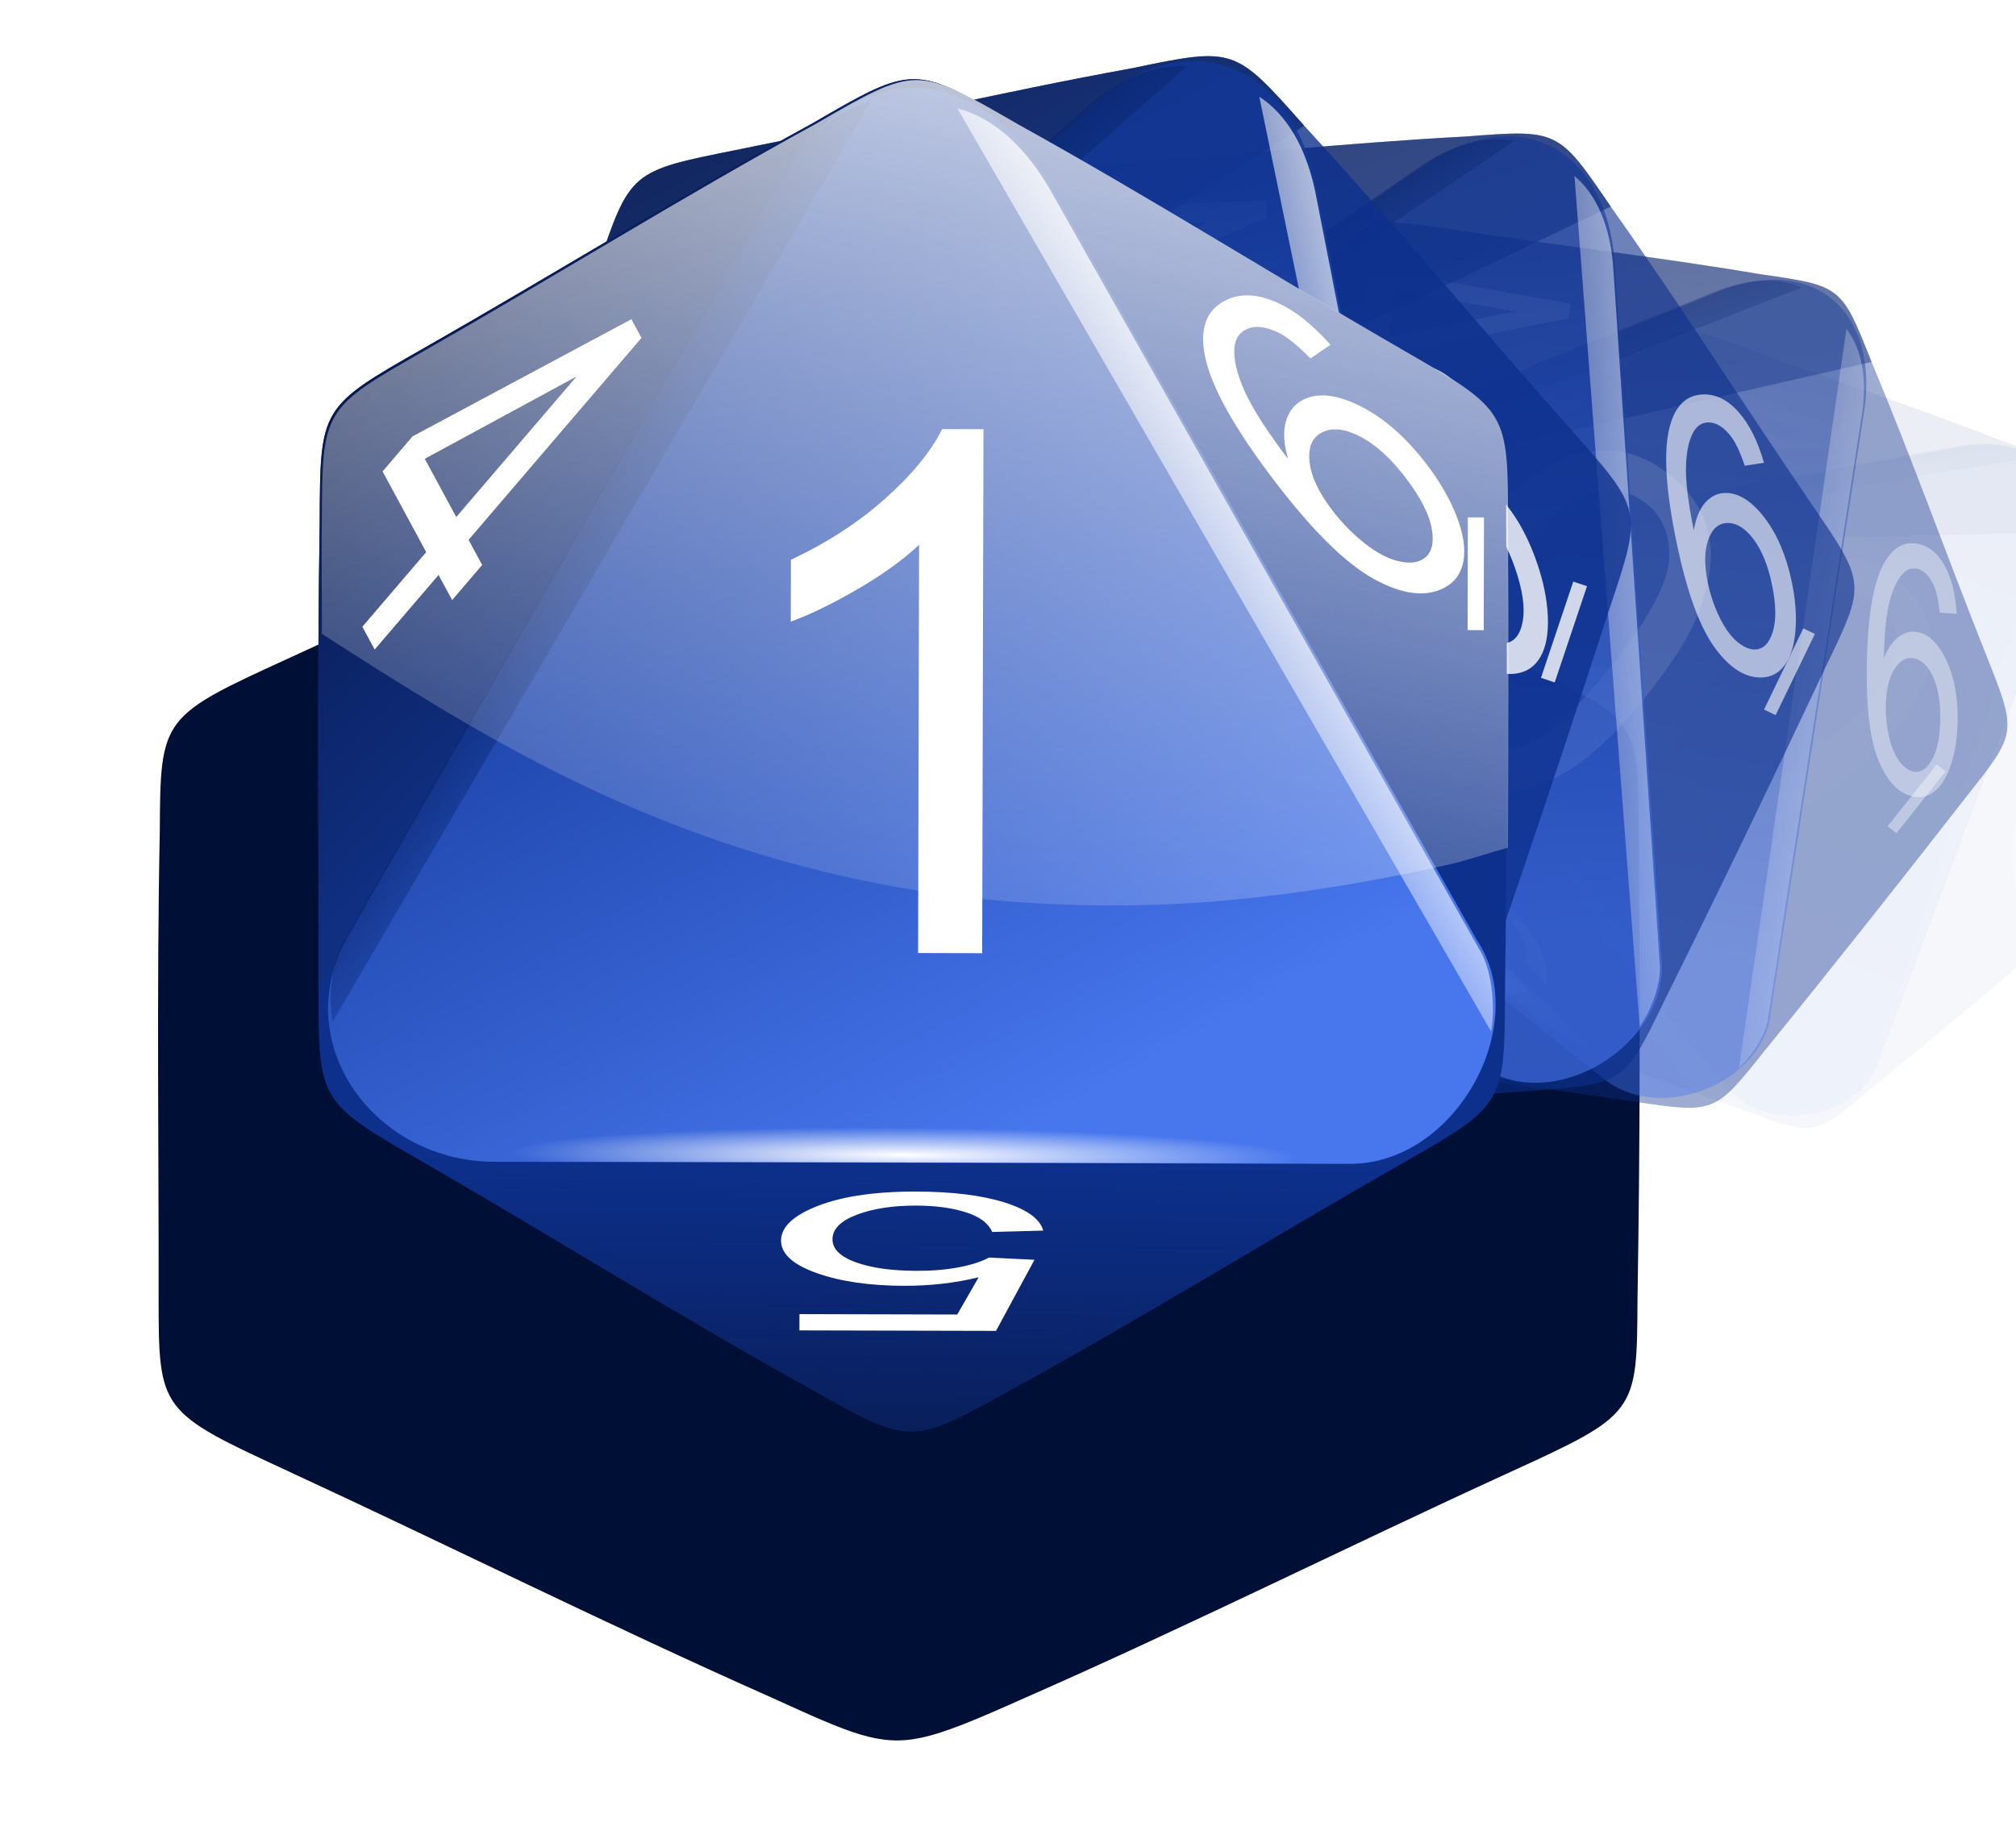 <svg enable-background="new 0 0 595.275 841.89" height="409.23" viewBox="0 0 446.57 409.23" width="446.57" xmlns="http://www.w3.org/2000/svg" xmlns:xlink="http://www.w3.org/1999/xlink"><filter id="a" color-interpolation-filters="sRGB" height="1.451" width="1.513" x="-.257" y="-.225"><feGaussianBlur stdDeviation="4.156"/></filter><filter id="b" color-interpolation-filters="sRGB" height="1.235" width="1.245" x="-.123" y="-.118"><feGaussianBlur stdDeviation="1.065"/></filter><filter id="c" color-interpolation-filters="sRGB"><feGaussianBlur stdDeviation=".319"/></filter><linearGradient id="d" gradientTransform="matrix(.225 .27 -.27 .225 -627.406 801.284)" gradientUnits="userSpaceOnUse" x1="-39.068" x2="-38.891" xlink:href="#e" y1="661.931" y2="647.789"/><linearGradient id="e"><stop offset="0" stop-color="#091d55"/><stop offset="1" stop-color="#091d55" stop-opacity="0"/></linearGradient><linearGradient id="f" gradientTransform="matrix(.225 .27 -.27 .225 -627.406 801.284)" gradientUnits="userSpaceOnUse" x1="-64.347" x2="-50.647" xlink:href="#g" y1="607.838" y2="621.361"/><linearGradient id="g"><stop offset="0" stop-color="#071848"/><stop offset="1" stop-color="#102f81"/></linearGradient><linearGradient id="h" gradientTransform="matrix(.225 .27 -.27 .225 -627.406 801.284)" gradientUnits="userSpaceOnUse" x1="-29.345" x2="-48.437" xlink:href="#i" y1="643.9" y2="609.605"/><linearGradient id="i"><stop offset="0" stop-color="#4776ed"/><stop offset="1" stop-color="#123797"/></linearGradient><linearGradient id="j" gradientTransform="matrix(.225 .27 -.27 .225 -627.116 801.486)" gradientUnits="userSpaceOnUse" x1="-22.107" x2="-31.499" xlink:href="#k" y1="616.999" y2="623.034"/><linearGradient id="k"><stop offset="0" stop-color="#fff"/><stop offset="1" stop-color="#fff" stop-opacity="0"/></linearGradient><linearGradient id="l" gradientTransform="matrix(.225 .27 -.27 .225 -627.61 800.725)" gradientUnits="userSpaceOnUse" x1="-55.813" x2="-46.813" xlink:href="#m" y1="616.015" y2="621.89"/><linearGradient id="m"><stop offset="0" stop-color="#081e58"/><stop offset="1" stop-color="#0d308d" stop-opacity="0"/></linearGradient><radialGradient id="n" cx="-29.566" cy="763.409" gradientTransform="matrix(.232 .28 -.019 .016 -789.327 932.374)" gradientUnits="userSpaceOnUse" r="17.732" xlink:href="#k"/><filter id="o" color-interpolation-filters="sRGB"><feGaussianBlur stdDeviation=".93"/></filter><linearGradient id="p" gradientTransform="matrix(.321 .255 -.255 .321 -553.846 731.771)" gradientUnits="userSpaceOnUse" x1="-39.068" x2="-38.891" xlink:href="#e" y1="661.931" y2="647.789"/><linearGradient id="q" gradientTransform="matrix(.321 .255 -.255 .321 -553.846 731.771)" gradientUnits="userSpaceOnUse" x1="-64.347" x2="-50.647" xlink:href="#g" y1="607.838" y2="621.361"/><linearGradient id="r" gradientTransform="matrix(.321 .255 -.255 .321 -553.846 731.771)" gradientUnits="userSpaceOnUse" x1="-29.345" x2="-48.437" xlink:href="#i" y1="643.9" y2="609.605"/><linearGradient id="s" gradientTransform="matrix(.321 .255 -.255 .321 -553.466 731.933)" gradientUnits="userSpaceOnUse" x1="-22.107" x2="-31.499" xlink:href="#k" y1="616.999" y2="623.034"/><linearGradient id="t" gradientTransform="matrix(.321 .255 -.255 .321 -554.211 731.181)" gradientUnits="userSpaceOnUse" x1="-55.813" x2="-46.813" xlink:href="#m" y1="616.015" y2="621.89"/><radialGradient id="u" cx="-29.566" cy="763.409" gradientTransform="matrix(.331 .266 -.018 .023 -707.891 919.777)" gradientUnits="userSpaceOnUse" r="17.732" xlink:href="#k"/><filter id="v" color-interpolation-filters="sRGB"><feGaussianBlur stdDeviation=".702"/></filter><linearGradient id="w" gradientTransform="matrix(.422 .204 -.204 .422 -588.075 664.897)" gradientUnits="userSpaceOnUse" x1="-39.068" x2="-38.891" xlink:href="#e" y1="661.931" y2="647.789"/><linearGradient id="x" gradientTransform="matrix(.422 .204 -.204 .422 -588.075 664.897)" gradientUnits="userSpaceOnUse" x1="-64.347" x2="-50.647" xlink:href="#g" y1="607.838" y2="621.361"/><linearGradient id="y" gradientTransform="matrix(.422 .204 -.204 .422 -588.075 664.897)" gradientUnits="userSpaceOnUse" x1="-29.345" x2="-48.437" xlink:href="#i" y1="643.9" y2="609.605"/><linearGradient id="z" gradientTransform="matrix(.422 .204 -.204 .422 -587.61 664.984)" gradientUnits="userSpaceOnUse" x1="-22.107" x2="-31.499" xlink:href="#k" y1="616.999" y2="623.034"/><linearGradient id="A" gradientTransform="matrix(.422 .204 -.204 .422 -588.629 664.331)" gradientUnits="userSpaceOnUse" x1="-55.813" x2="-46.813" xlink:href="#m" y1="616.015" y2="621.89"/><radialGradient id="B" cx="-29.566" cy="763.409" gradientTransform="matrix(.436 .213 -.015 .03 -712.762 913.119)" gradientUnits="userSpaceOnUse" r="17.732" xlink:href="#k"/><filter id="C" color-interpolation-filters="sRGB"><feGaussianBlur stdDeviation=".4"/></filter><linearGradient id="D" gradientTransform="matrix(.5 .168 -.168 .5 -614.429 613.888)" gradientUnits="userSpaceOnUse" x1="-39.068" x2="-38.891" xlink:href="#e" y1="661.931" y2="647.789"/><linearGradient id="E" gradientTransform="matrix(.5 .168 -.168 .5 -614.429 613.888)" gradientUnits="userSpaceOnUse" x1="-64.347" x2="-50.647" xlink:href="#g" y1="607.838" y2="621.361"/><linearGradient id="F" gradientTransform="matrix(.5 .168 -.168 .5 -614.429 613.888)" gradientUnits="userSpaceOnUse" x1="-29.345" x2="-48.437" xlink:href="#i" y1="643.9" y2="609.605"/><linearGradient id="G" gradientTransform="matrix(.5 .168 -.168 .5 -613.898 613.918)" gradientUnits="userSpaceOnUse" x1="-22.107" x2="-31.499" xlink:href="#k" y1="616.999" y2="623.034"/><linearGradient id="H" gradientTransform="matrix(.5 .168 -.168 .5 -615.128 613.334)" gradientUnits="userSpaceOnUse" x1="-55.813" x2="-46.813" xlink:href="#m" y1="616.015" y2="621.89"/><radialGradient id="I" cx="-29.566" cy="763.409" gradientTransform="matrix(.517 .176 -.012 .036 -718.325 908.612)" gradientUnits="userSpaceOnUse" r="17.732" xlink:href="#k"/><linearGradient id="J" gradientUnits="userSpaceOnUse" x1="172.162" x2="172.265" xlink:href="#e" y1="528.365" y2="520.13"/><linearGradient id="K" gradientUnits="userSpaceOnUse" x1="157.442" x2="165.42" xlink:href="#g" y1="496.867" y2="504.742"/><linearGradient id="L" gradientUnits="userSpaceOnUse" x1="177.823" x2="166.706" xlink:href="#i" y1="517.866" y2="497.896"/><linearGradient id="M" gradientUnits="userSpaceOnUse" x1="182.604" x2="177.135" xlink:href="#k" y1="502.046" y2="505.56"/><linearGradient id="N" gradientUnits="userSpaceOnUse" x1="161.485" x2="166.725" xlink:href="#m" y1="501.294" y2="504.714"/><radialGradient id="O" cx="-29.566" cy="763.409" gradientTransform="matrix(.603 .003 -0 .042 189.555 488.106)" gradientUnits="userSpaceOnUse" r="17.732" xlink:href="#k"/><linearGradient id="P" gradientUnits="userSpaceOnUse" x1="217.386" x2="206.945" xlink:href="#k" y1="2745.87" y2="2790.395"/><g transform="matrix(6.667 0 0 6.667 -1137.602 -18351.095)"><path d="m-1013.199 1146.798c-.824 0-1.668.482-3.313 1.438-4.329 2.37-8.461 4.946-12.719 7.375-3.396 1.936-3.423 1.949-3.438 5.688-.085 5.184-.024 10.723-.031 15.219 0 3.738.015 3.767 3.406 5.719 4.246 2.449 8.369 5.016 12.688 7.406 2.05 1.161 2.81 1.599 3.906 1.313.658-.172 1.447-.592 2.687-1.281 4.33-2.37 8.462-4.946 12.719-7.375 3.396-1.936 3.392-1.949 3.406-5.688.07-5.065.07-10.148.031-15.25.004-3.738.012-3.736-3.375-5.688-4.246-2.449-8.369-5.047-12.687-7.438-1.65-.955-2.458-1.433-3.281-1.438z" fill="#000f36" filter="url(#a)" transform="matrix(1.266 0 0 1.016 1483.3 1600.27)"/><g filter="url(#b)" transform="matrix(1.219 0 0 1.219 1211.12 1640.21)"><path d="m-799.077 924.468c-2.299-.896-4.618-1.657-6.917-2.506-1.833-.678-1.838-.679-3.274.518-2.012 1.634-4.124 3.444-5.848 4.887-1.433 1.2-1.433 1.205-1.091 3.13.427 2.413.764 4.83 1.237 7.252.344 1.853.345 1.852 2.112 2.528 2.299.896 4.618 1.657 6.917 2.506 1.833.678 1.831.67 3.267-.526 1.962-1.602 3.907-3.232 5.848-4.887 1.433-1.2 1.44-1.197 1.098-3.121-.427-2.413-.764-4.83-1.237-7.252-.329-1.877-.323-1.883-2.112-2.528z" fill="#0d308d" filter="url(#c)" opacity=".2"/><path d="m-816.207 930.496c.427 2.413.764 4.83 1.237 7.252.344 1.853.345 1.852 2.112 2.528 2.299.896 4.618 1.657 6.917 2.506 7.447-3.272-6.879-19.973-10.266-12.286z" fill="url(#d)" filter="url(#c)" opacity=".2"/><path d="m-799.077 924.468c-2.299-.896-4.618-1.657-6.917-2.506-1.833-.678-1.838-.679-3.274.518-2.012 1.634-4.124 3.444-5.848 4.887l18.151-.37c-.329-1.877-.323-1.883-2.112-2.528z" fill="url(#f)" filter="url(#c)" opacity=".2"/><path d="m-800.304 924.694-13.982 2.526c-1.853.427-2.389 2.656-1.204 4.134l9.012 10.785c1.117 1.337 3.685.805 4.137-.76l4.935-13.192c.93-2.371-.456-4.031-2.898-3.494z" fill="url(#h)" filter="url(#c)" opacity=".2"/><g fill="#fff"><g filter="url(#c)" opacity=".2" transform="matrix(.641 .767 -.767 .641 -83.196 5.875)"><path d="m244.709 1147.723c0-1.009.104-1.822.312-2.437s.516-1.09.926-1.424c.41-.334.925-.501 1.546-.501.458 0 .86.092 1.205.277.345.184.631.45.856.798.225.347.402.771.53 1.269.128.499.192 1.171.192 2.018 0 1.002-.103 1.81-.309 2.425-.206.615-.513 1.091-.923 1.427-.41.336-.927.504-1.552.504-.823 0-1.469-.295-1.939-.885-.563-.71-.844-1.867-.844-3.47zm1.077 0c0 1.401.164 2.334.492 2.798s.733.696 1.214.696c.481 0 .886-.233 1.214-.699.328-.466.492-1.397.492-2.795-0-1.405-.164-2.339-.492-2.801-.328-.462-.737-.693-1.226-.693-.481 0-.866.204-1.153.611-.361.52-.542 1.481-.542 2.882z"/></g><g filter="url(#c)" opacity=".2" transform="matrix(-1.082 -1.295 .455 -.38 -83.196 5.875)"><path d="m-147.917-1952.313.494-.042c.037.24.121.421.255.542.133.121.294.182.482.182.226 0 .418-.085.575-.256.157-.171.235-.397.235-.679 0-.268-.075-.48-.226-.635-.151-.155-.348-.233-.592-.233-.152 0-.288.034-.41.103-.122.069-.218.158-.287.268l-.442-.058.371-1.967h1.905v.449h-1.529l-.206 1.029c.23-.16.471-.24.724-.24.334 0.0.617.116.847.348.23.232.345.529.345.894-0.0.347-.101.646-.303.899-.246.31-.581.465-1.006.465-.348 0-.633-.098-.853-.293-.22-.195-.346-.454-.378-.776z"/></g><g filter="url(#c)" opacity=".2" transform="matrix(.699 .304 -.289 1.305 -83.196 5.875)"><path d="m-662.363 865.069-.529.041c-.047-.209-.114-.361-.201-.455-.144-.152-.321-.228-.532-.228-.169 0-.318.047-.446.142-.168.122-.3.3-.396.535-.097.234-.147.568-.151 1.002.128-.195.285-.34.47-.434.185-.095.379-.142.582-.142.355 0 .657.131.906.392.249.261.374.599.374 1.012-0.0.272-.059.525-.176.758-.117.234-.278.412-.483.536s-.437.186-.698.186c-.443 0-.805-.163-1.085-.489-.28-.326-.42-.864-.42-1.612-0-.837.155-1.446.464-1.827.27-.331.634-.497 1.091-.497.341 0.0.62.096.838.287.218.191.348.455.392.792zm-2.172 1.868c0 .183.039.359.117.526.078.167.187.295.327.383.14.088.287.132.44.132.225 0 .418-.091.579-.272.162-.181.242-.428.242-.739-0-.3-.08-.535-.239-.708-.16-.172-.361-.259-.603-.259-.24 0-.444.086-.612.259s-.251.399-.251.678z"/></g><path d="m256.582 1144.783h.264v1.845h-.264z" filter="url(#c)" opacity=".2" transform="matrix(.641 .767 -.767 .641 -83.196 5.875)"/><g filter="url(#c)" opacity=".2" transform="matrix(-.273 .691 -1.442 -.013 -83.196 5.875)"><path d="m1333.792 251.265v-1.114h-2.019v-.524l2.124-3.016h.467v3.016h.629v.524h-.629v1.114zm0-1.638v-2.098l-1.457 2.098z" fill="#fff"/></g></g><path d="m-803.335 942.516c.377-.221.805-.661.915-1.043.003-.007.006-.015.01-.022l4.94-13.201c.349-.891.334-1.614.086-2.132z" fill="url(#j)" filter="url(#c)" opacity=".2"/><path d="m-815.404 927.904c.284-.331.793-.675 1.189-.716.008-.002.016-.004.024-.006l13.868-2.516c.939-.186 1.648-.042 2.113.294z" fill="url(#l)" filter="url(#c)" opacity=".2"/><path d="m-815.257 930.665 8.828 10.564-.472.394-8.828-10.564z" fill="url(#n)" filter="url(#c)" opacity=".2"/></g><g filter="url(#o)" transform="matrix(1.219 0 0 1.219 1107.92 1648.64)"><path d="m-720.897 913.047c-2.839-.481-5.667-.802-8.494-1.23-2.255-.342-2.26-.342-3.618 1.364-1.913 2.342-3.899 4.909-5.528 6.964-1.354 1.71-1.352 1.715-.508 3.834 1.058 2.656 2.013 5.338 3.126 7.993.83 2.036.831 2.035 3.01 2.39 2.839.481 5.667.802 8.494 1.23 2.255.342 2.25.334 3.608-1.372 1.863-2.293 3.701-4.615 5.528-6.964 1.354-1.71 1.362-1.707.518-3.826-1.058-2.656-2.013-5.338-3.126-7.993-.82-2.067-.814-2.075-3.01-2.39z" fill="#0d308d" opacity=".4"/><path d="m-739.045 923.979c1.058 2.656 2.013 5.338 3.126 7.993.83 2.036.831 2.035 3.01 2.39 2.839.481 5.667.802 8.494 1.23 7.736-5.497-12.575-21.195-14.63-11.613z" fill="url(#p)" opacity=".4"/><path d="m-720.897 913.047c-2.839-.481-5.667-.802-8.494-1.23-2.255-.342-2.26-.342-3.618 1.364-1.913 2.342-3.899 4.909-5.528 6.964l20.651-4.709c-.82-2.067-.814-2.075-3.01-2.39z" fill="url(#q)" opacity=".4"/><path d="m-722.246 913.594-15.378 6.188c-2.017.925-2.102 3.599-.4 5.007l12.843 10.194c1.593 1.264 4.4.05 4.547-1.845l2.524-16.237c.503-2.929-1.473-4.497-4.136-3.307z" fill="url(#r)" opacity=".4"/><g fill="#fff"><path d="m1.659 1174.261c-0-1.177.121-2.125.363-2.843.242-.718.602-1.272 1.08-1.661.478-.389 1.079-.584 1.804-.584.534 0 1.003.108 1.406.323.403.215.736.525.999.931.263.405.469.899.618 1.481.149.582.224 1.367.224 2.354-0 1.169-.12 2.112-.36 2.829-.24.718-.599 1.273-1.077 1.664-.478.392-1.081.588-1.81.588-.96 0-1.714-.344-2.262-1.033-.657-.829-.985-2.179-.985-4.049zm1.257 0c-0 1.635.191 2.723.574 3.264.383.541.855.812 1.416.812.562 0 1.034-.272 1.416-.815.383-.543.574-1.63.574-3.261-0-1.639-.191-2.729-.574-3.268-.383-.539-.859-.808-1.43-.808-.562 0-1.01.238-1.345.713-.421.607-.632 1.728-.632 3.363z" opacity=".4" transform="matrix(.783 .622 -.622 .783 0 0)"/><path d="m-4.399-1999.637.576-.049c.043.281.142.491.297.633.155.141.343.212.562.212.264 0 .488-.1.671-.299.183-.199.274-.463.274-.793-0-.313-.088-.56-.264-.741-.176-.181-.406-.271-.69-.271-.177 0-.336.04-.479.12-.142.08-.254.184-.335.312l-.515-.067.433-2.295h2.222v.524h-1.783l-.241 1.201c.268-.187.55-.28.844-.28.39 0 .719.135.988.405.268.27.402.618.402 1.042-0.0.405-.118.754-.354 1.049-.287.362-.678.543-1.174.543-.406 0-.738-.114-.995-.341-.257-.228-.404-.529-.44-.905z" opacity=".4" transform="matrix(-1.322 -1.049 .368 -.464 0 0)"/><path d="m-938.83 799.971-.617.048c-.055-.244-.133-.421-.234-.531-.168-.177-.375-.266-.621-.266-.198 0-.371.055-.521.166-.195.143-.349.351-.462.624-.113.274-.171.663-.176 1.169.149-.228.332-.397.548-.507.216-.11.443-.166.679-.166.414 0.0.766.152 1.057.457s.436.698.436 1.181c-0.0.317-.068.612-.205.884s-.325.481-.564.626c-.239.145-.51.217-.814.217-.517 0-.939-.19-1.266-.571-.326-.38-.49-1.007-.49-1.881 0-.977.18-1.687.541-2.131.315-.386.739-.579 1.272-.579.398 0.0.724.112.978.334.254.223.406.531.457.924zm-2.535 2.179c0 .214.045.418.136.614.091.195.218.344.381.447.163.102.334.153.514.153.262 0 .487-.106.676-.317.189-.211.283-.499.283-.862-0-.349-.093-.625-.279-.826-.186-.201-.421-.302-.703-.302-.28 0-.518.101-.714.302-.195.201-.293.465-.293.791z" opacity=".4" transform="matrix(.746 .156 -.019 1.336 0 0)"/><path d="m15.511 1170.831h.307v2.152h-.307z" opacity=".4" transform="matrix(.783 .622 -.622 .783 0 0)"/><path d="m1090.325 419.923v-1.3h-2.356v-.611l2.478-3.519h.544v3.519h.733v.611h-.733v1.3zm0-1.911v-2.448l-1.7 2.448z" opacity=".4" transform="matrix(-.128 .732 -1.415 .279 0 0)"/></g><path d="m-721.5 934.673c.378-.341.764-.945.8-1.408.002-.009.004-.019.006-.028l2.527-16.249c.189-1.1 0-1.923-.405-2.456z" fill="url(#s)" opacity=".4"/><path d="m-738.739 920.827c.246-.446.747-.958 1.19-1.098.009-.004.017-.008.026-.012l15.251-6.149c1.029-.434 1.873-.437 2.484-.163z" fill="url(#t)" opacity=".4"/><path d="m-737.92 923.947 12.58 9.986-.446.562-12.58-9.986z" fill="url(#u)" opacity=".4"/></g><g filter="url(#v)" transform="matrix(1.219 0 0 1.219 1107.92 1649.15)"><path d="m-728.95 908.871c-3.286.175-6.521.525-9.78.756-2.6.183-2.606.185-3.693 2.428-1.547 3.091-3.118 6.45-4.42 9.15-1.081 2.245-1.078 2.252.394 4.402 1.845 2.697 3.582 5.448 5.487 8.13 1.436 2.063 1.437 2.061 3.955 1.911 3.286-.175 6.521-.525 9.78-.756 2.6-.183 2.593-.191 3.68-2.434 1.504-3.024 2.971-6.073 4.42-9.15 1.081-2.245 1.092-2.245-.381-4.395-1.845-2.697-3.582-5.448-5.487-8.13-1.432-2.1-1.427-2.11-3.955-1.911z" fill="#0d308d" opacity=".6"/><path d="m-746.448 925.606c1.845 2.697 3.582 5.448 5.487 8.13 1.436 2.063 1.437 2.061 3.955 1.911 3.286-.175 6.521-.525 9.78-.756 7.249-8.067-19.33-20.485-19.223-9.285z" fill="url(#w)" opacity=".6"/><path d="m-728.95 908.871c-3.286.175-6.521.525-9.78.756-2.6.183-2.606.185-3.693 2.428-1.547 3.091-3.118 6.45-4.42 9.15l21.848-10.423c-1.432-2.1-1.427-2.11-3.955-1.911z" fill="url(#x)" opacity=".6"/><path d="m-730.317 909.819-15.598 10.751c-2.017 1.537-1.443 4.539.808 5.683l16.874 8.151c2.092 1.011 4.919-1.046 4.608-3.196l-1.252-18.738c-.173-3.392-2.769-4.646-5.44-2.652z" fill="url(#y)" opacity=".6"/><g fill="#fff"><path d="m-262.604 1147.948c0-1.346.138-2.429.415-3.249.277-.82.688-1.453 1.234-1.898.546-.445 1.233-.668 2.061-.668.611 0 1.146.123 1.607.369.461.246.841.601 1.141 1.064.3.463.536 1.027.707 1.693.171.665.256 1.562.256 2.69-0 1.335-.137 2.413-.411 3.234-.274.82-.685 1.454-1.231 1.902-.546.448-1.236.672-2.069.672-1.097 0-1.959-.393-2.585-1.18-.751-.947-1.126-2.49-1.126-4.627zm1.436 0c0 1.869.219 3.112.656 3.731.437.619.977.928 1.619.928.642 0 1.181-.311 1.619-.932.437-.621.656-1.863.656-3.727-0-1.874-.219-3.119-.656-3.735-.437-.616-.982-.924-1.634-.924-.642 0-1.154.272-1.537.815-.481.694-.722 1.975-.722 3.843z" opacity=".6" transform="matrix(.9 .435 -.435 .9 0 0)"/><path d="m151.686-1957.76.658-.056c.049.321.162.561.34.723.178.161.392.242.643.242.302 0 .557-.114.766-.341.209-.228.314-.53.314-.906 0-.358-.1-.64-.301-.847s-.464-.31-.789-.31c-.202 0-.384.046-.547.138-.163.092-.29.211-.383.357l-.589-.077.495-2.623h2.54v.599h-2.038l-.275 1.373c.307-.214.628-.321.965-.321.446 0 .822.154 1.129.463.307.309.46.706.46 1.191 0 .462-.135.862-.404 1.198-.327.413-.775.62-1.341.62-.465 0-.844-.13-1.137-.39s-.462-.605-.503-1.035z" opacity=".6" transform="matrix(-1.52 -.734 .258 -.534 0 0)"/><path d="m-1194.648 691.609-.705.055c-.063-.278-.152-.481-.268-.607-.192-.202-.428-.303-.709-.303-.226 0-.424.063-.595.189-.223.163-.399.401-.528.713-.129.313-.196.758-.201 1.336.171-.26.38-.453.627-.579s.506-.189.776-.189c.473 0 .875.174 1.208.522.332.348.498.798.498 1.35 0 .363-.078.7-.234 1.011-.156.311-.371.55-.644.715-.273.166-.583.248-.93.248-.591 0-1.073-.217-1.446-.652-.373-.435-.56-1.151-.56-2.15 0-1.117.206-1.928.619-2.436.36-.441.845-.662 1.454-.662.455 0.0.827.127 1.117.382.29.255.464.607.522 1.056zm-2.897 2.491c0 .244.052.478.156.701.104.223.249.393.435.51.186.117.382.175.587.175.299 0 .557-.121.772-.363.215-.242.323-.57.323-.985 0-.399-.106-.714-.319-.944-.213-.23-.481-.345-.804-.345-.321 0-.593.115-.816.345s-.335.531-.335.904z" opacity=".6" transform="matrix(.762 -.011 .274 1.308 0 0)"/><path d="m-246.773 1144.029h.351v2.46h-.351z" opacity=".6" transform="matrix(.9 .435 -.435 .9 0 0)"/><path d="m774.15 583.669v-1.486h-2.692v-.698l2.832-4.021h.622v4.021h.838v.698h-.838v1.486zm0-2.184v-2.798l-1.943 2.798z" opacity=".6" transform="matrix(.036 .742 -1.32 .582 0 0)"/></g><path d="m-724.207 933.137c.336-.475.615-1.245.539-1.77-0-.011-.001-.022-0-.033l-1.251-18.751c-.065-1.274-.481-2.145-1.067-2.637z" fill="url(#z)" opacity=".6"/><path d="m-746.897 922.015c.163-.559.593-1.256 1.052-1.523.009-.007.018-.013.026-.02l15.466-10.676c1.038-.741 1.979-.956 2.729-.804z" fill="url(#A)" opacity=".6"/><path d="m-745.202 925.29 16.529 7.984-.357.738-16.529-7.984z" fill="url(#B)" opacity=".6"/></g><g filter="url(#C)" transform="matrix(1.219 0 0 1.219 1106.65 1650.17)"><path d="m-736.994 906.171c-3.642.662-7.202 1.512-10.807 2.232-2.875.574-2.882.577-3.777 3.234-1.287 3.669-2.564 7.641-3.633 10.839-.888 2.66-.884 2.666 1.065 4.856 2.442 2.748 4.771 5.571 7.279 8.294 1.895 2.098 1.896 2.096 4.685 1.57 3.642-.662 7.202-1.512 10.807-2.232 2.875-.574 2.866-.582 3.761-3.239 1.248-3.588 2.453-7.199 3.633-10.839.888-2.659.899-2.661-1.049-4.851-2.442-2.747-4.771-5.571-7.279-8.294-1.896-2.14-1.892-2.152-4.685-1.57z" fill="#0d308d" opacity=".8"/><path d="m-754.145 927.332c2.442 2.748 4.771 5.571 7.279 8.294 1.895 2.098 1.896 2.096 4.685 1.57 3.642-.662 7.202-1.512 10.807-2.232 6.945-10.032-24.482-20.116-22.771-7.632z" fill="url(#D)" opacity=".8"/><path d="m-736.994 906.171c-3.642.662-7.202 1.512-10.807 2.232-2.875.574-2.882.577-3.777 3.234-1.287 3.669-2.564 7.641-3.633 10.839l22.902-14.735c-1.896-2.14-1.892-2.152-4.685-1.57z" fill="url(#E)" opacity=".8"/><path d="m-738.385 907.423-15.88 14.214c-2.033 2.001-.966 5.271 1.709 6.228l19.989 6.7c2.479.831 5.341-1.866 4.689-4.221l-4.059-20.734c-.675-3.761-3.75-4.792-6.448-2.187z" fill="url(#F)" opacity=".8"/><g fill="#fff"><path d="m-412.543 1107.461c0-1.514.156-2.732.467-3.655.312-.923.774-1.635 1.389-2.136.614-.501 1.387-.751 2.319-.751.687 0 1.29.138 1.808.415.518.277.946.675 1.284 1.197.338.521.603 1.156.795 1.904.192.748.288 1.757.288 3.026-0 1.502-.154 2.715-.463 3.638-.309.923-.77 1.636-1.384 2.14-.614.504-1.39.755-2.328.755-1.234 0-2.204-.443-2.909-1.328-.844-1.066-1.266-2.801-1.266-5.206zm1.616 0c0 2.102.246 3.501.738 4.197.492.696 1.099 1.044 1.821 1.044s1.329-.349 1.821-1.048c.492-.699.738-2.096.738-4.193 0-2.108-.246-3.508-.738-4.201-.492-.693-1.105-1.039-1.839-1.039-.722 0-1.299.306-1.729.917-.542.78-.812 2.221-.812 4.324z" opacity=".8" transform="matrix(.948 .318 -.318 .948 0 0)"/><path d="m240.035-1891.962.741-.063c.055.361.182.632.382.813.2.182.441.272.723.272.34 0 .627-.128.862-.384s.353-.596.353-1.019c0-.402-.113-.72-.339-.952-.226-.233-.522-.349-.888-.349-.227 0-.432.052-.615.155-.183.103-.327.237-.431.402l-.662-.086.557-2.951h2.857v.674h-2.293l-.31 1.544c.345-.24.707-.361 1.086-.361.502 0 .925.174 1.27.521.345.347.517.794.517 1.34 0 .52-.152.969-.455 1.348-.368.465-.871.698-1.509.698-.523 0-.949-.146-1.28-.439-.331-.293-.519-.681-.566-1.164z" opacity=".8" transform="matrix(-1.6 -.536 .188 -.562 0 0)"/><path d="m-1317.897 612.667-.794.062c-.071-.313-.171-.541-.301-.683-.216-.228-.482-.341-.798-.341-.254 0-.477.071-.669.213-.251.183-.449.451-.594.802-.145.352-.22.853-.226 1.503.192-.293.427-.51.705-.652.278-.142.569-.213.873-.213.532 0.0.985.196 1.359.587.374.392.561.898.561 1.518 0 .408-.088.787-.264 1.137s-.417.618-.725.805-.656.279-1.046.279c-.665 0-1.207-.245-1.627-.734s-.63-1.295-.63-2.419c0-1.256.232-2.169.696-2.74.405-.497.95-.745 1.636-.745.511 0.0.93.143 1.257.43.327.287.522.683.587 1.188zm-3.259 2.802c0 .275.058.538.175.789.117.251.28.443.49.574.21.132.43.197.661.197.337 0 .627-.136.869-.408.242-.272.363-.641.363-1.108 0-.449-.12-.803-.359-1.062s-.541-.388-.904-.388c-.361 0-.666.129-.918.388-.251.259-.377.598-.377 1.018z" opacity=".8" transform="matrix(.755 -.108 .437 1.263 0 0)"/><path d="m-394.732 1103.052h.395v2.767h-.395z" opacity=".8" transform="matrix(.948 .318 -.318 .948 0 0)"/><path d="m570.289 667.767v-1.671h-3.029v-.786l3.186-4.524h.7v4.524h.943v.786h-.943v1.671zm0-2.457v-3.148l-2.186 3.148z" opacity=".8" transform="matrix(.129 .732 -1.235 .744 0 0)"/></g><path d="m-728.254 932.578c.308-.578.509-1.477.35-2.052-.002-.012-.004-.024-.005-.036l-4.06-20.749c-.253-1.413-.842-2.325-1.565-2.792z" fill="url(#G)" opacity=".8"/><path d="m-755.156 923.389c.103-.647.483-1.486.957-1.849.009-.008.018-.017.026-.026l15.744-14.111c1.053-.975 2.073-1.348 2.931-1.285z" fill="url(#H)" opacity=".8"/><path d="m-752.799 926.802 19.58 6.563-.293.875-19.58-6.563z" fill="url(#I)" opacity=".8"/></g><g transform="matrix(1.226 .003 -.003 1.226 -8.233 2152.78)"><path d="m169.144 492.103c-3.582 1.972-7.013 4.112-10.536 6.132-2.81 1.61-2.816 1.616-2.82 4.713-.06 4.295-.003 8.904 0 12.628.004 3.097.01 3.102 2.82 4.713 3.522 2.02 6.953 4.16 10.536 6.132 2.722 1.532 2.722 1.529 5.459 0 3.582-1.972 7.013-4.112 10.536-6.132 2.81-1.61 2.798-1.616 2.802-4.713.048-4.197.042-8.401 0-12.628-.004-3.097.008-3.102-2.802-4.713-3.522-2.02-6.953-4.16-10.536-6.132-2.737-1.576-2.737-1.59-5.459 0z" fill="#0d308d"/><path d="m158.608 520.289c3.522 2.02 6.953 4.16 10.536 6.132 2.722 1.532 2.722 1.529 5.459 0 3.582-1.972 7.013-4.112 10.536-6.132 3.752-12.946-32.705-12.475-26.53 0z" fill="url(#J)"/><path d="m169.144 492.103c-3.582 1.972-7.013 4.112-10.536 6.132-2.81 1.61-2.816 1.616-2.82 4.713-.06 4.295-.003 8.904 0 12.628l18.815-23.473c-2.737-1.576-2.737-1.59-5.459 0z" fill="url(#K)"/><path d="m168.127 493.903-11.643 20.463c-1.427 2.81.839 5.86 3.976 5.923h23.289c2.888 0 4.939-3.83 3.43-6.067l-11.53-20.292c-2.027-3.702-5.61-3.702-7.521-.027z" fill="url(#L)"/><g fill="#fff"><path d="m173.77 514.603h-1.737v-11.067c-.418.399-.966.798-1.645 1.196-.679.399-1.288.698-1.828.897v-1.679c.971-.457 1.82-1.01 2.547-1.66.727-.65 1.241-1.28 1.544-1.891h1.119z"/><path d="m-103.934-881.957.818-.069c.061.398.201.698.422.898.221.201.487.301.799.301.375 0 .693-.141.953-.424s.39-.658.39-1.126c0-.445-.125-.795-.375-1.052s-.577-.385-.981-.385c-.251 0-.478.057-.68.171-.202.114-.361.262-.476.444l-.732-.095.615-3.26h3.156v.745h-2.533l-.342 1.706c.381-.266.781-.398 1.199-.398.554 0 1.022.192 1.403.576.381.384.571.877.572 1.481-0.0.574-.167 1.071-.502 1.489-.407.514-.963.771-1.667.771-.577 0-1.048-.162-1.414-.485-.365-.323-.574-.752-.626-1.286z" transform="scale(-1.688 -.592)"/><path d="m-212.738 402.014-.877.069c-.078-.346-.189-.598-.333-.754-.238-.251-.532-.377-.882-.377-.281 0-.527.078-.74.235-.278.202-.496.498-.656.886-.16.389-.243.942-.25 1.66.212-.323.472-.563.779-.72.307-.157.629-.235.965-.235.588 0 1.088.216 1.501.649.413.433.62.992.62 1.677 0 .451-.097.869-.291 1.256-.194.387-.461.683-.801.889-.34.206-.725.309-1.156.309-.735 0-1.334-.27-1.797-.811-.464-.54-.695-1.431-.695-2.672 0-1.388.256-2.397.769-3.027.447-.549 1.05-.823 1.807-.823.565 0 1.028.158 1.388.475.361.317.577.754.649 1.313zm-3.6 3.095c0 .304.065.594.193.872.129.278.309.489.541.634.232.145.475.218.73.218.372 0 .692-.15.96-.451.268-.3.402-.709.402-1.224 0-.496-.132-.887-.397-1.173-.264-.286-.598-.429-.999-.429-.398 0-.736.143-1.014.429-.278.286-.416.66-.416 1.124z" transform="matrix(.681 -.342 .816 1.058 0 0)"/><path d="m186.903 502.757h.437v3.057h-.437z"/><path d="m645.027 77.042v-1.846h-3.346v-.868l3.519-4.997h.773v4.997h1.042v.868h-1.042v1.846zm0-2.714v-3.477l-2.414 3.477z" transform="matrix(.355 .653 -.935 1.098 0 0)"/></g><path d="m187.568 516.693c.119-.714.015-1.726-.354-2.272-.006-.012-.013-.024-.018-.036l-11.536-20.307c-.761-1.391-1.698-2.14-2.619-2.375z" fill="url(#M)"/><path d="m156.165 516.513c-.119-.714-.015-1.726.354-2.272.006-.012.013-.024.018-.036l11.536-20.307c.761-1.391 1.698-2.14 2.619-2.375z" fill="url(#N)"/><path d="m159.832 519.261h22.812v1.019h-22.812z" fill="url(#O)"/></g><path d="m201.084 2755.188c-.837 0-1.695.496-3.366 1.466-4.398 2.408-8.595 5.024-12.919 7.491-3.45 1.966-3.46 1.957-3.474 5.754-.021 1.257.009 2.412 0 3.691 2.599 1.675 5.209 3.323 8.034 4.723 3.031 1.502 6.302 2.716 9.934 3.474 1.816.379 3.722.649 5.754.76 2.032.112 4.167.104 6.46-.109 2.293-.213 4.73-.602 7.328-1.194.593-.136 1.29-.386 1.9-.543.012-3.558.027-7.111 0-10.694.003-3.798.021-3.825-3.42-5.808-4.313-2.487-8.479-5.117-12.865-7.545-1.676-.97-2.529-1.461-3.366-1.466z" fill="url(#P)"/></g></svg>